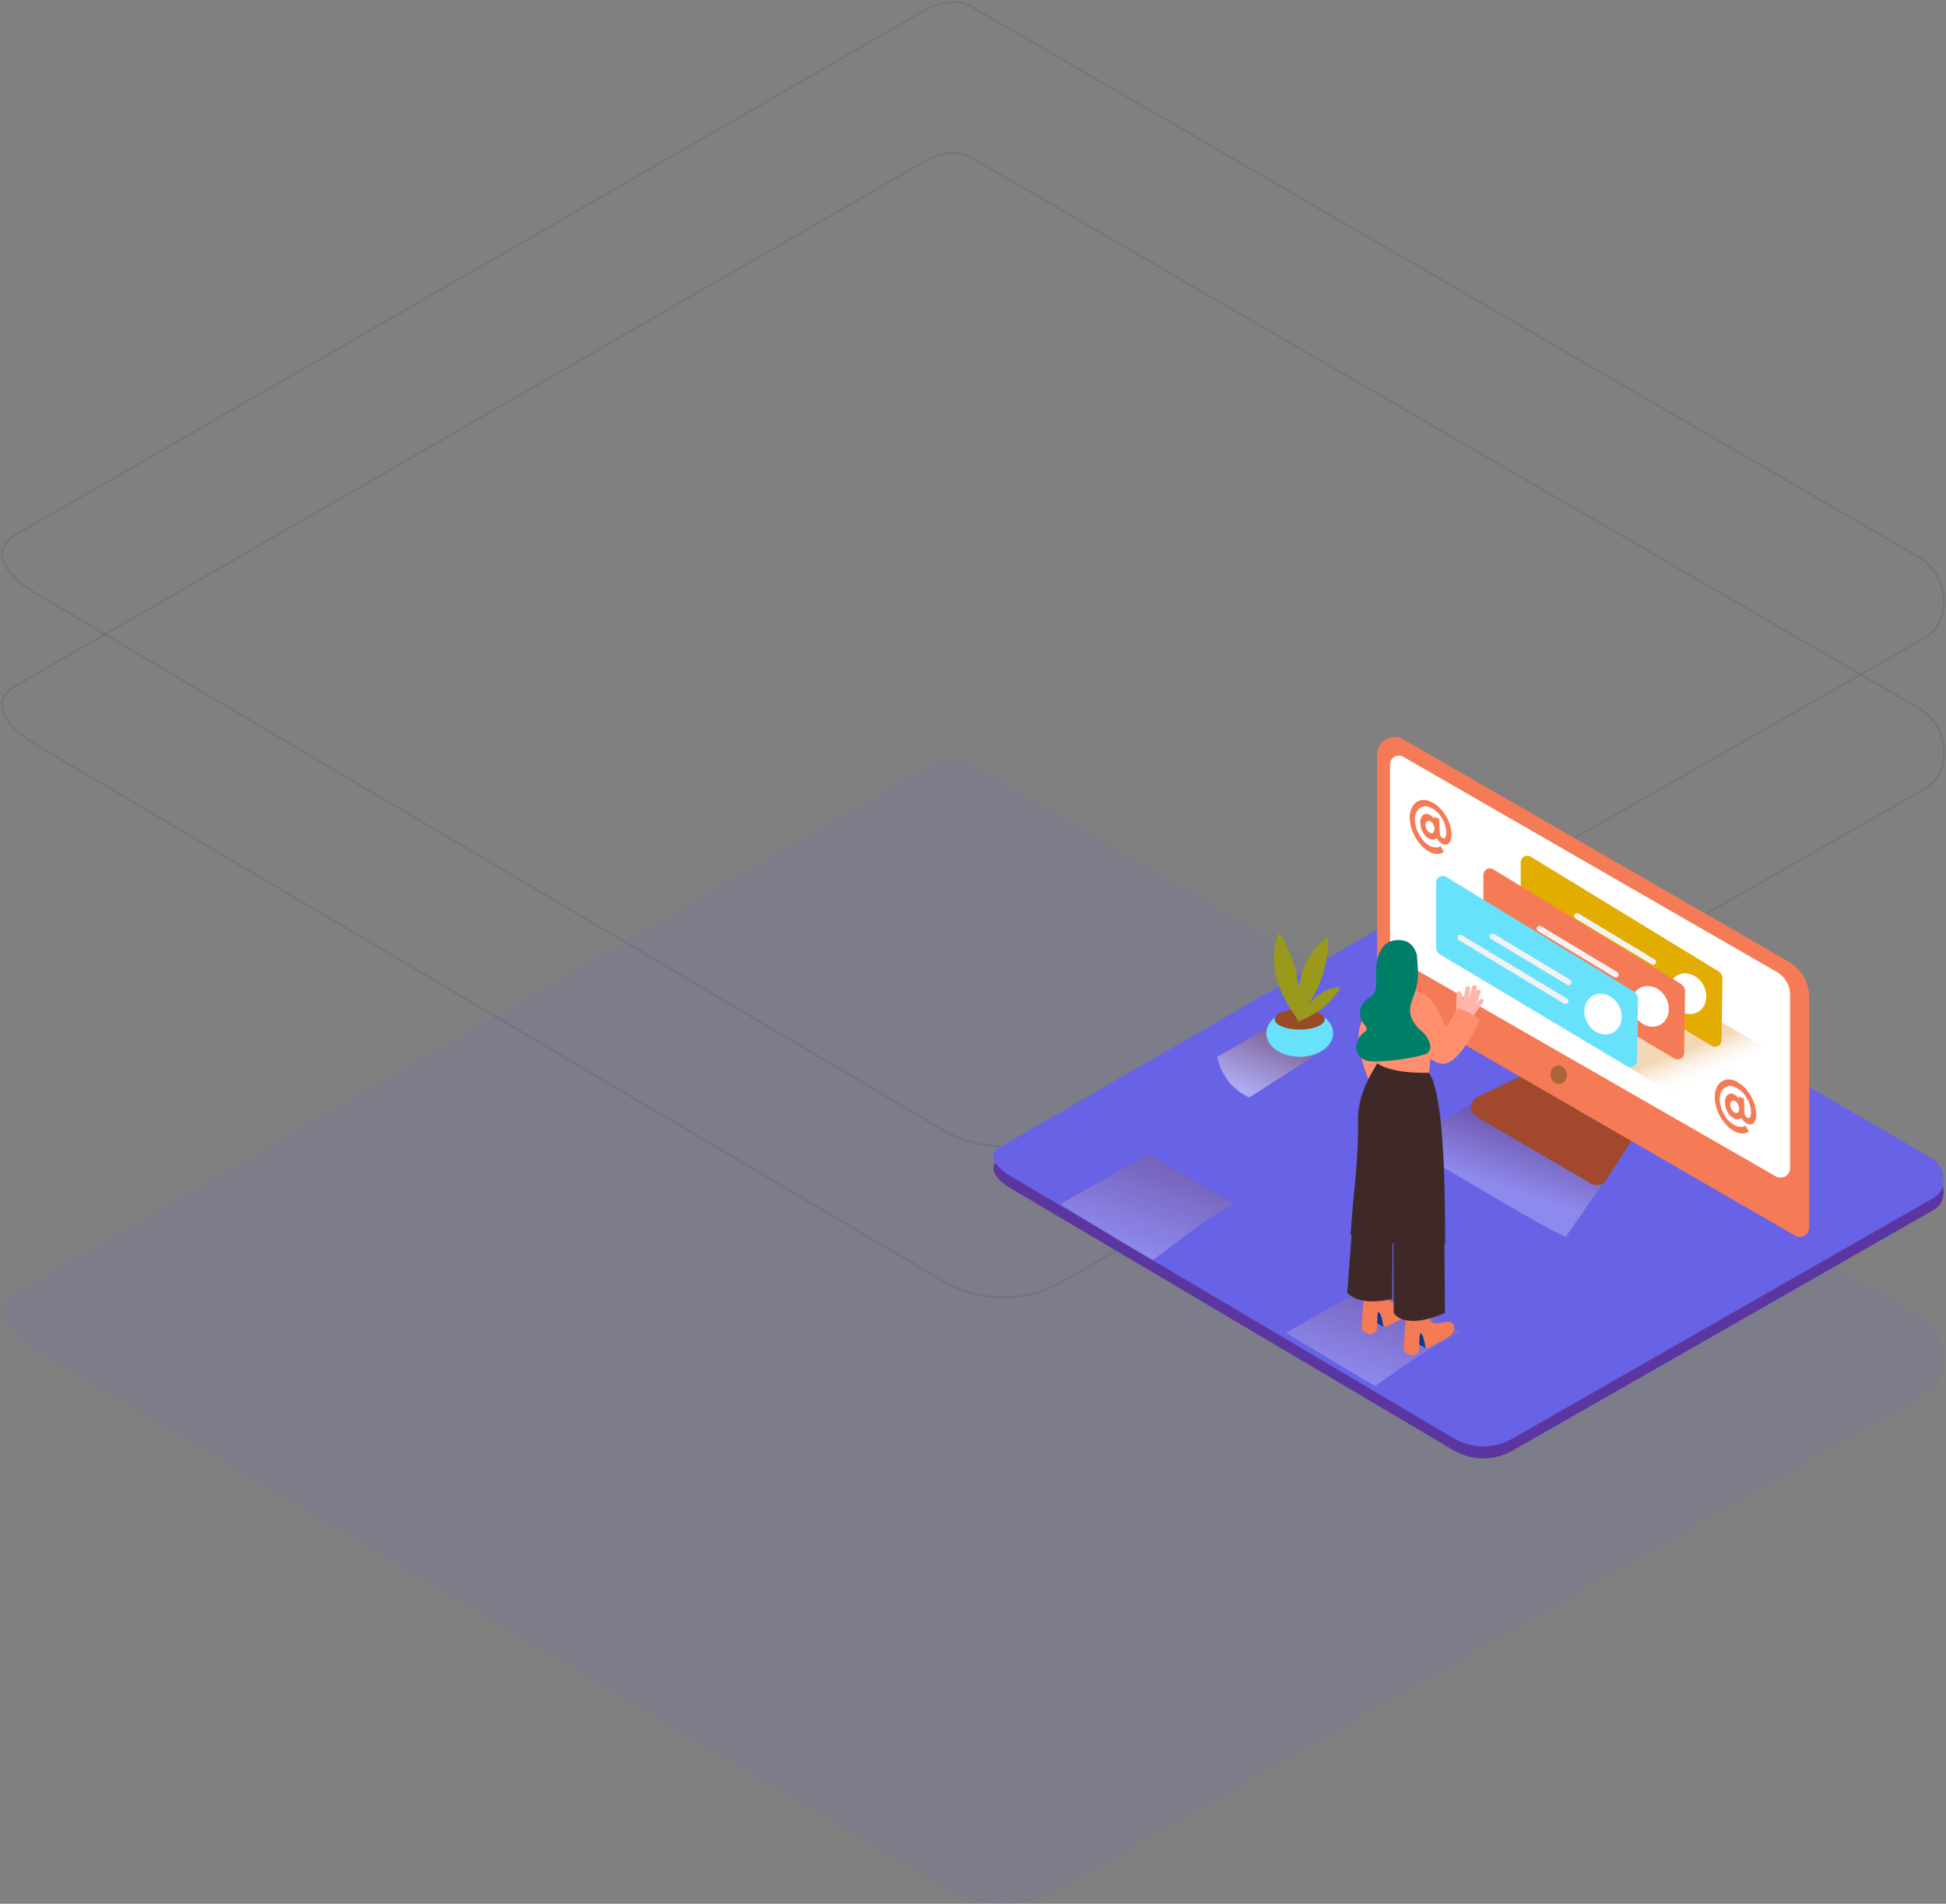 <svg width="966" height="945" viewBox="0 0 966 945" fill="none" xmlns="http://www.w3.org/2000/svg">
<rect x="0" y="0" width="966" height="945" fill="#808080" stroke="none"/>
<path opacity="0.099" d="M468.755 937.353L19.744 671.729C5.449 663.683 -6.804 650.501 7.125 641.852L457.733 381.89C464.487 377.696 474.751 374.944 481.636 378.954L952.901 652.781C967.197 661.089 969.762 684.231 955.52 692.618L527.925 936.933C509.663 947.537 487.165 947.697 468.755 937.353Z" fill="#6862E6"/>
<path opacity="0.099" d="M468.755 561.353L19.744 295.729C5.449 287.683 -6.804 274.501 7.125 265.852L457.733 5.89C464.487 1.696 474.751 -1.056 481.636 2.954L952.901 276.781C967.197 285.089 969.762 308.231 955.52 316.618L527.925 560.933C509.663 571.537 487.165 571.697 468.755 561.353Z" stroke="#1E1F36"/>
<path opacity="0.099" d="M468.755 636.353L19.744 370.729C5.449 362.683 -6.804 349.501 7.125 340.852L457.733 80.89C464.487 76.696 474.751 73.944 481.636 77.954L952.901 351.781C967.197 360.089 969.762 383.231 955.52 391.618L527.925 635.933C509.663 646.537 487.165 646.697 468.755 636.353Z" stroke="#1E1F36"/>
<path d="M722.018 720.203L502.313 590.211C495.318 586.273 489.323 579.822 496.138 575.589L716.625 448.367C719.93 446.315 724.952 444.968 728.321 446.93L958.916 580.937C965.91 585.003 967.166 596.329 960.197 600.433L750.971 719.998C742.035 725.187 731.026 725.265 722.018 720.203Z" fill="#5B36A0"/>
<path d="M722.018 714.203L502.313 584.211C495.318 580.273 489.323 573.822 496.138 569.589L716.625 442.367C719.93 440.315 724.952 438.968 728.321 440.93L958.916 574.937C965.91 579.003 967.166 590.329 960.197 594.433L750.971 713.998C742.035 719.187 731.026 719.265 722.018 714.203Z" fill="#6862E6"/>
<g style="mix-blend-mode:multiply" opacity="0.25">
<path d="M740.133 542.693L696.781 567.46C696.781 567.46 763.564 608.26 777.22 614.006L802.188 578.093" fill="url(#paint0_linear_3_113)"/>
</g>
<g style="mix-blend-mode:multiply" opacity="0.25">
<path d="M725.157 661.513L681.792 636.798L638.428 661.565C638.428 661.565 661.013 675.366 682.599 688.038C696.307 678.328 710.027 668.517 725.157 661.513Z" fill="url(#paint1_linear_3_113)"/>
</g>
<g style="mix-blend-mode:multiply" opacity="0.46">
<path d="M631.728 508.883L604.223 524.595C604.223 524.595 606.554 538.999 620.211 544.745L656.222 521.658" fill="url(#paint2_linear_3_113)"/>
</g>
<ellipse cx="645.192" cy="512.898" rx="16.59" ry="11.697" fill="#68E1FD"/>
<ellipse cx="645.179" cy="505.997" rx="12.427" ry="5.092" fill="#974C26"/>
<path fill-rule="evenodd" clip-rule="evenodd" d="M644.474 490.619C644.654 492.915 644.73 495.21 644.73 497.506C644.718 500.379 644.577 503.252 644.269 506.113C643.283 504.74 642.309 503.304 641.284 501.688C639.965 499.623 638.735 497.506 637.608 495.339C636.56 493.411 635.664 491.404 634.93 489.336C634.114 487.09 633.459 484.788 632.97 482.448C632.842 481.884 632.727 481.217 632.624 480.602V480.383V479.845C632.522 478.639 632.419 477.357 632.419 476.074C632.362 471.712 633.204 467.385 634.892 463.363C639.377 469.876 642.401 477.284 643.757 485.078C643.842 485.54 643.923 486.006 644 486.476C644 486.386 644.18 487.322 644.18 487.669L644.308 488.836C644.368 489.426 644.423 490.02 644.474 490.619ZM638.21 471.687C638.21 471.687 638.21 471.687 638.21 471.687H638.197C638.201 471.687 638.206 471.687 638.21 471.687ZM638.21 471.687C638.525 471.669 638.841 471.704 639.145 471.79C638.838 471.448 638.526 471.115 638.21 470.79C638.275 471.085 638.276 471.391 638.21 471.687Z" fill="#999A1C"/>
<path fill-rule="evenodd" clip-rule="evenodd" d="M652.494 493.338C651.405 495.428 650.278 497.34 648.996 499.276C647.446 501.7 645.73 504.035 644.026 506.305C643.911 504.625 643.911 502.88 643.911 500.969C643.911 498.52 644.013 496.083 644.244 493.646C644.402 491.456 644.732 489.281 645.23 487.143C645.753 484.809 646.443 482.516 647.293 480.281C647.523 479.691 647.767 479.114 648.01 478.537L648.01 478.537L648.074 478.331L648.33 477.857C648.907 476.741 649.522 475.638 650.188 474.573C652.502 470.868 655.554 467.68 659.155 465.21C659.416 473.124 657.96 481 654.889 488.297C654.71 488.716 654.526 489.144 654.339 489.58L653.839 490.683L653.314 491.747C653.049 492.278 652.776 492.808 652.494 493.338ZM657.887 473.239C657.801 473.529 657.652 473.796 657.452 474.022C657.702 474.154 657.93 474.322 658.131 474.522C658.062 474.112 657.981 473.684 657.887 473.239Z" fill="#999A1C"/>
<path fill-rule="evenodd" clip-rule="evenodd" d="M652.75 502.919C651.478 503.663 650.196 504.355 648.907 504.997C647.293 505.805 645.64 506.523 643.987 507.216C644.474 506.279 645.025 505.317 645.64 504.291C646.447 503.009 647.293 501.726 648.202 500.443C648.993 499.312 649.871 498.244 650.828 497.25C651.865 496.158 652.978 495.142 654.159 494.21L655.107 493.505L655.21 493.415L655.504 493.235C656.183 492.825 656.862 492.427 657.567 492.068C660.004 490.814 662.673 490.076 665.407 489.9C662.997 494.25 659.676 498.026 655.671 500.969L654.954 501.495L654.339 501.931L653.711 502.329L652.75 502.919ZM662.102 493.812C661.963 493.941 661.796 494.038 661.615 494.095V494.107C661.701 494.268 661.761 494.441 661.794 494.62C661.906 494.355 662.008 494.086 662.102 493.812Z" fill="#999A1C"/>
<path fill-rule="evenodd" clip-rule="evenodd" d="M644.474 490.619C644.654 492.915 644.73 495.21 644.73 497.506C644.718 500.379 644.577 503.252 644.269 506.113C643.283 504.74 642.309 503.304 641.284 501.688C639.965 499.623 638.735 497.506 637.608 495.339C636.56 493.411 635.664 491.404 634.93 489.336C634.114 487.09 633.459 484.788 632.97 482.448C632.842 481.884 632.727 481.217 632.624 480.602V480.383V479.845C632.522 478.639 632.419 477.357 632.419 476.074C632.362 471.712 633.204 467.385 634.892 463.363C639.377 469.876 642.401 477.284 643.757 485.078C643.842 485.54 643.923 486.006 644 486.476C644 486.386 644.18 487.322 644.18 487.669L644.308 488.836C644.368 489.426 644.423 490.02 644.474 490.619ZM638.21 471.687C638.21 471.687 638.21 471.687 638.21 471.687H638.197C638.201 471.687 638.206 471.687 638.21 471.687ZM638.21 471.687C638.525 471.669 638.841 471.704 639.145 471.79C638.838 471.448 638.526 471.115 638.21 470.79C638.275 471.085 638.276 471.391 638.21 471.687Z" fill="#999A1C"/>
<path fill-rule="evenodd" clip-rule="evenodd" d="M652.494 493.338C651.405 495.428 650.278 497.34 648.996 499.276C647.446 501.7 645.73 504.035 644.026 506.305C643.911 504.625 643.911 502.88 643.911 500.969C643.911 498.52 644.013 496.083 644.244 493.646C644.402 491.456 644.732 489.281 645.23 487.143C645.753 484.809 646.443 482.516 647.293 480.281C647.523 479.691 647.767 479.114 648.01 478.537L648.01 478.537L648.074 478.331L648.33 477.857C648.907 476.741 649.522 475.638 650.188 474.573C652.502 470.868 655.554 467.68 659.155 465.21C659.416 473.124 657.96 481 654.889 488.297C654.71 488.716 654.526 489.144 654.339 489.58L653.839 490.683L653.314 491.747C653.049 492.278 652.776 492.808 652.494 493.338ZM657.887 473.239C657.801 473.529 657.652 473.796 657.452 474.022C657.702 474.154 657.93 474.322 658.131 474.522C658.062 474.112 657.981 473.684 657.887 473.239Z" fill="#999A1C"/>
<path fill-rule="evenodd" clip-rule="evenodd" d="M652.75 502.919C651.478 503.663 650.196 504.355 648.907 504.997C647.293 505.805 645.64 506.523 643.987 507.216C644.474 506.279 645.025 505.317 645.64 504.291C646.447 503.009 647.293 501.726 648.202 500.443C648.993 499.312 649.871 498.244 650.828 497.25C651.865 496.158 652.978 495.142 654.159 494.21L655.107 493.505L655.21 493.415L655.504 493.235C656.183 492.825 656.862 492.427 657.567 492.068C660.004 490.814 662.673 490.076 665.407 489.9C662.997 494.25 659.676 498.026 655.671 500.969L654.954 501.495L654.339 501.931L653.711 502.329L652.75 502.919ZM662.102 493.812C661.963 493.941 661.796 494.038 661.615 494.095V494.107C661.701 494.268 661.761 494.441 661.794 494.62C661.906 494.355 662.008 494.086 662.102 493.812Z" fill="#999A1C"/>
<path d="M757.35 533.022L733.356 544.565C731.513 545.452 730.311 547.285 730.231 549.33C730.15 551.375 731.205 553.297 732.971 554.326L789.839 587.545C792.392 589.04 795.669 588.254 797.269 585.763L811.092 564.24" fill="#A1482D"/>
<path d="M887.854 477.344L696.525 366.962C693.853 365.424 690.566 365.428 687.898 366.973C685.23 368.517 683.587 371.368 683.586 374.453V489.285C683.586 491.851 684.953 494.222 687.173 495.505L891.146 613.39C892.578 614.221 894.345 614.222 895.778 613.393C897.211 612.565 898.093 611.032 898.09 609.375V495.018C898.084 487.717 894.18 480.976 887.854 477.344Z" fill="#F47B56"/>
<path d="M696.537 375.646L882.089 482.525C886.122 484.85 888.608 489.154 888.61 493.812V579.888C888.607 581.564 887.714 583.112 886.265 583.953C884.816 584.793 883.031 584.798 881.577 583.967L692.348 475.304C690.907 474.477 690.017 472.941 690.017 471.277V379.429C690.017 377.874 690.844 376.437 692.188 375.657C693.532 374.877 695.189 374.873 696.537 375.646Z" fill="white"/>
<ellipse cx="773.738" cy="533.465" rx="4.036" ry="4.617" transform="rotate(-10.9 773.738 533.465)" fill="#AB643C"/>
<path opacity="0.32" d="M746.41 492.427L832.639 544.296L875.235 519.503L799.126 475.15" fill="url(#paint3_linear_3_113)"/>
<path d="M852.97 482.102L759.746 425.193C758.73 424.604 757.474 424.615 756.468 425.22C755.461 425.825 754.862 426.93 754.903 428.104V460.529C754.896 461.722 755.513 462.832 756.53 463.453L849.742 519.157C850.739 519.724 851.962 519.717 852.952 519.138C853.942 518.559 854.549 517.496 854.546 516.348L855.033 486.117C855.106 484.507 854.321 482.979 852.97 482.102Z" fill="#E2AC00"/>
<path d="M830.667 498.789C834.01 503.47 839.89 504.779 843.785 501.726C847.679 498.673 848.128 492.402 844.784 487.733C841.44 483.064 835.56 481.743 831.666 484.796C827.771 487.848 827.323 494.107 830.667 498.789Z" fill="white"/>
<path d="M821.52 476.318L783.497 453.397C782.82 453.08 782.014 453.331 781.635 453.976C781.257 454.621 781.431 455.448 782.037 455.886L820.059 478.806C820.736 479.123 821.543 478.873 821.921 478.228C822.3 477.583 822.126 476.755 821.52 476.318V476.318Z" fill="#F2F2F2"/>
<path d="M819.957 485.629L767.548 454.039C766.885 453.807 766.152 454.084 765.808 454.697C765.464 455.31 765.609 456.081 766.151 456.527L818.496 488.13C819.173 488.448 819.98 488.197 820.358 487.552C820.737 486.907 820.563 486.08 819.957 485.642V485.629Z" fill="#F2F2F2"/>
<path d="M834.369 488.387L741.196 431.49C740.18 430.902 738.924 430.912 737.918 431.518C736.911 432.123 736.312 433.227 736.353 434.402V466.813C736.338 468.009 736.951 469.124 737.968 469.751L831.179 525.454C832.187 526.034 833.429 526.025 834.427 525.429C835.426 524.833 836.025 523.745 835.996 522.581L836.483 492.35C836.526 490.748 835.723 489.242 834.369 488.387V488.387Z" fill="#F47B56"/>
<path d="M812.065 505.074C815.409 509.755 821.289 511.063 825.184 508.011C829.078 504.958 829.526 498.686 826.183 494.018C822.839 489.349 816.959 488.028 813.065 491.08C809.17 494.133 808.722 500.392 812.065 505.074Z" fill="white"/>
<path d="M802.918 482.602L764.87 459.682C764.194 459.365 763.387 459.616 763.008 460.261C762.63 460.905 762.804 461.733 763.41 462.17L801.432 485.091C802.109 485.408 802.916 485.157 803.294 484.512C803.673 483.867 803.499 483.04 802.893 482.602H802.918Z" fill="#F2F2F2"/>
<path d="M801.343 491.978L748.946 460.336C748.27 460.019 747.463 460.27 747.084 460.915C746.706 461.56 746.88 462.387 747.486 462.825L799.895 494.415C800.572 494.732 801.378 494.482 801.757 493.837C802.136 493.192 801.962 492.364 801.355 491.927L801.343 491.978Z" fill="#F2F2F2"/>
<path d="M810.989 492.209L717.791 435.313C716.774 434.724 715.519 434.735 714.512 435.34C713.506 435.945 712.907 437.049 712.948 438.224V470.636C712.94 471.829 713.558 472.939 714.575 473.56L807.786 529.264C808.794 529.844 810.036 529.834 811.035 529.238C812.033 528.643 812.633 527.554 812.603 526.391L813.09 496.16C813.132 494.565 812.334 493.065 810.989 492.209V492.209Z" fill="#68E1FD"/>
<path d="M810.989 492.209L717.791 435.313C716.774 434.724 715.519 434.735 714.512 435.34C713.506 435.945 712.907 437.049 712.948 438.224V470.636C712.94 471.829 713.558 472.939 714.575 473.56L807.786 529.264C808.794 529.844 810.036 529.834 811.035 529.238C812.033 528.643 812.633 527.554 812.603 526.391L813.09 496.16C813.132 494.565 812.334 493.065 810.989 492.209V492.209Z" fill="#68E1FD"/>
<path d="M788.673 508.896C792.016 513.577 797.897 514.886 801.791 511.833C805.686 508.78 806.134 502.508 802.79 497.84C799.447 493.171 793.566 491.85 789.672 494.903C785.777 497.955 785.368 504.214 788.673 508.896Z" fill="white"/>
<path d="M779.526 486.425L741.491 463.504C740.814 463.187 740.007 463.438 739.629 464.083C739.25 464.728 739.424 465.555 740.03 465.993L778.053 488.913C778.729 489.23 779.536 488.979 779.915 488.335C780.293 487.69 780.119 486.862 779.513 486.425H779.526Z" fill="#F2F2F2"/>
<path d="M777.95 495.749L725.541 464.158C724.864 463.841 724.058 464.092 723.679 464.737C723.301 465.382 723.475 466.209 724.081 466.647L776.49 498.237C777.166 498.555 777.973 498.304 778.352 497.659C778.73 497.014 778.556 496.187 777.95 495.749V495.749Z" fill="#F2F2F2"/>
<path d="M688.672 489.028C682.649 494.218 678.094 500.901 675.464 508.408C670.826 521.235 682.42 542.192 682.42 542.192L700.458 527.891" fill="#FF8F6F"/>
<path d="M686.724 658.602L681.831 655.896L683.112 648.893C683.112 648.893 690.401 649.585 691.042 652.176" fill="#003B94"/>
<path d="M688.518 658.499C689.62 657.82 690.773 657.217 691.913 656.614C694.744 655.062 698.831 653.459 700.573 650.547C701.304 649.342 701.212 647.809 700.342 646.699C697.78 643.595 692.169 648.7 689.299 645.263C688.736 644.583 688.467 633.796 688.467 633.796L677.552 636.746C677.552 636.746 675.707 658.422 675.912 659.756C676.117 661.09 679.871 662.321 679.871 662.321C680.988 662.084 682.055 661.649 683.022 661.039C684.162 660.205 683.124 650.034 684.585 651.458C686.045 652.881 686.686 658.448 686.686 658.448C687.292 658.54 687.907 658.557 688.518 658.499Z" fill="#F47B56"/>
<path d="M707.568 669.081L702.674 666.413L703.955 659.41C703.955 659.41 711.244 660.103 711.885 662.693" fill="#003B94"/>
<path d="M709.412 668.978C710.514 668.298 711.667 667.696 712.807 667.093C715.638 665.541 719.725 663.938 721.467 661.026C722.198 659.821 722.106 658.288 721.237 657.178C718.674 654.074 713.063 659.179 710.194 655.742C709.63 655.062 709.361 644.275 709.361 644.275L698.446 647.225C698.446 647.225 696.589 668.978 696.794 670.261C696.999 671.543 700.752 672.826 700.752 672.826C701.87 672.588 702.937 672.154 703.904 671.543C705.044 670.71 704.006 660.539 705.467 661.962C706.927 663.386 707.568 668.953 707.568 668.953C708.179 669.037 708.799 669.046 709.412 668.978Z" fill="#F47B56"/>
<path d="M672.005 598.614L668.789 641.672C668.789 641.672 673.914 648.752 691.093 644.814V644.814L691.259 615.789" fill="#3E2928"/>
<path d="M691.849 607.144C691.477 610.85 691.849 651.74 691.849 651.74C691.849 651.74 696.601 660.641 717.291 651.74L716.996 616.994" fill="#3E2928"/>
<path d="M670.403 612.838C671.813 613.813 672.299 608.798 673.773 609.658C679.132 612.775 684.821 615.287 690.734 617.148H690.862C691.147 617.01 691.475 616.993 691.773 617.102C692.07 617.21 692.31 617.436 692.438 617.725C696.091 618.816 699.809 619.673 703.571 620.29C708.4 621.06 712.397 617.482 717.355 617.238C717.355 598.23 717.445 544.129 709.361 532.586L685.443 524.531C685.328 526.506 673.837 539.845 674.118 556.109C674.439 574.437 672.056 591.727 671.646 597.46C671.582 598.435 670.455 611.8 670.403 612.838Z" fill="#3E2928"/>
<path d="M711.564 510.73L709.361 532.534C709.361 532.534 691.516 533.253 683.829 527.943V509.447" fill="#FF8F6F"/>
<path d="M734.252 496.378L732.433 498.866C733.403 496.842 734.259 494.765 734.995 492.645C735.508 491.196 733.189 490.619 732.677 492.068L732.408 492.812C732.63 492.042 732.839 491.269 733.035 490.49C733.195 489.849 732.805 489.2 732.164 489.041C731.524 488.882 730.876 489.272 730.717 489.913C730.214 491.926 729.611 493.912 728.91 495.865C729.302 494.131 729.584 492.375 729.756 490.606C729.91 489.08 727.514 489.144 727.373 490.606C727.174 492.62 726.814 494.614 726.297 496.57C726.297 495.886 726.233 495.202 726.105 494.518C726.069 494.173 725.887 493.86 725.605 493.659C725.541 493.389 725.464 493.133 725.375 492.863C725.187 492.309 724.629 491.97 724.052 492.059C723.474 492.147 723.044 492.638 723.03 493.222L722.876 502.201C722.443 503.132 721.877 503.996 721.198 504.766C722.351 505.564 723.463 506.42 724.529 507.331C725.48 508.136 726.387 508.993 727.245 509.896C728.014 508.939 728.752 507.964 729.461 506.972C729.549 506.897 729.627 506.811 729.692 506.715C731.827 503.552 734.03 500.439 736.302 497.378C737.25 496.326 735.162 495.159 734.252 496.378Z" fill="#FFB5A9"/>
<path d="M700.24 490.85C700.24 490.85 708.669 493.12 712.09 498.545C714.232 502.3 716.119 506.195 717.739 510.204L723.965 500.52C723.965 500.52 731.524 502.842 734.521 506.562C734.521 506.562 725.554 526.185 717.739 527.866C709.925 529.546 701.623 516.348 701.623 516.348C701.623 516.348 699.907 521.863 700.24 515.976" fill="#FF8F6F"/>
<path d="M705.595 511.82C703.144 509.824 701.295 507.187 700.253 504.202C699.24 500.751 700.509 497.724 701.687 494.518C702.963 491.339 703.708 487.972 703.891 484.552C703.993 481.192 703.609 477.831 703.378 474.483C703.345 474.34 703.345 474.191 703.378 474.047C702.251 470.264 699.945 467.057 695.397 466.672C683.624 465.672 682.958 478.729 683.048 484.039C683.137 489.349 683.701 492.94 679.794 495.159C675.886 497.378 673.068 503.201 676.796 507.908C680.524 512.615 677.18 510.897 674.695 515.078C672.21 519.259 672.85 524.48 677.949 526.365C683.048 528.25 706.748 524.71 708.925 522.517C709.698 521.634 710.098 520.484 710.04 519.311C709.508 516.359 707.93 513.699 705.595 511.82V511.82Z" fill="#007F68"/>
<path fill-rule="evenodd" clip-rule="evenodd" d="M720.506 413.88C720.325 410.384 719.171 407.008 717.176 404.132C715.4 401.259 712.777 399.009 709.668 397.694C708.076 396.983 706.277 396.891 704.621 397.437C703.041 397.997 701.738 399.146 700.983 400.644C700.073 402.429 699.666 404.429 699.804 406.428C699.915 408.807 700.471 411.143 701.444 413.316C702.415 415.591 703.758 417.689 705.415 419.524C706.814 421.155 708.567 422.445 710.54 423.295C711.234 423.572 711.962 423.757 712.705 423.846C713.27 423.922 713.843 423.922 714.408 423.846C714.85 423.785 715.281 423.664 715.69 423.487C715.949 423.385 716.202 423.265 716.445 423.128L716.702 422.948L715.152 420.062L714.639 420.345C714.118 420.585 713.546 420.691 712.974 420.652C712.095 420.662 711.223 420.491 710.412 420.152C708.08 419.082 706.16 417.281 704.941 415.022C703.411 412.734 702.525 410.075 702.379 407.326C702.133 405.14 702.891 402.96 704.442 401.4C705.911 400.101 708.023 399.831 709.771 400.721C712.124 401.7 714.11 403.396 715.446 405.569C716.933 407.705 717.79 410.216 717.919 412.816C718.013 415.441 717.44 416.51 716.202 416.022C715.761 415.831 715.392 415.503 715.152 415.086C714.868 414.654 714.708 414.153 714.69 413.637L714.434 406.428L711.872 405.428V406.569L711.641 406.159C711.378 405.783 711.068 405.443 710.719 405.146C710.309 404.774 709.836 404.478 709.323 404.273C708.286 403.763 707.041 403.958 706.21 404.761C705.265 405.805 704.828 407.213 705.018 408.609C705.072 410.333 705.585 412.011 706.504 413.47C707.267 414.812 708.445 415.87 709.861 416.484C710.454 416.753 711.116 416.834 711.757 416.715C712.14 416.658 712.502 416.504 712.807 416.266C712.927 416.134 713.031 415.987 713.115 415.83L713.422 416.433C713.718 416.951 714.089 417.422 714.524 417.831C715.008 418.333 715.593 418.727 716.24 418.985C717.301 419.55 718.609 419.323 719.418 418.433C720.341 417.107 720.73 415.481 720.506 413.88ZM712.051 411.353C712.136 412.031 711.946 412.714 711.526 413.252C711.133 413.642 710.533 413.735 710.04 413.483C709.354 413.185 708.782 412.672 708.413 412.02C707.964 411.304 707.712 410.481 707.683 409.635C707.593 408.962 707.799 408.284 708.246 407.775C708.678 407.385 709.306 407.303 709.822 407.57C710.48 407.856 711.025 408.352 711.372 408.981C711.797 409.701 712.031 410.517 712.051 411.353Z" fill="#F47B56"/>
<path fill-rule="evenodd" clip-rule="evenodd" d="M871.764 552.761C871.586 549.264 870.432 545.887 868.433 543.013C866.721 540.108 864.152 537.805 861.079 536.421C859.482 535.715 857.68 535.623 856.019 536.164C854.44 536.732 853.138 537.884 852.381 539.383C851.471 541.164 851.063 543.16 851.202 545.155C851.312 547.534 851.869 549.87 852.842 552.043C853.813 554.322 855.155 556.424 856.813 558.263C858.214 559.89 859.966 561.176 861.938 562.022C862.628 562.303 863.351 562.492 864.09 562.586C864.66 562.661 865.237 562.661 865.807 562.586C866.246 562.517 866.676 562.397 867.088 562.227C867.348 562.124 867.6 562.004 867.844 561.868L868.1 561.688L866.55 558.802L866.037 559.084C865.515 559.32 864.944 559.426 864.372 559.392C863.492 559.392 862.622 559.217 861.81 558.879C859.482 557.861 857.542 556.121 856.275 553.915C854.743 551.629 853.857 548.97 853.713 546.22C853.441 544.029 854.182 541.833 855.725 540.256C857.198 538.964 859.308 538.7 861.054 539.589C863.4 540.568 865.38 542.259 866.716 544.424C868.202 546.565 869.059 549.08 869.189 551.684C869.266 554.313 868.74 555.378 867.459 554.89C867.018 554.699 866.65 554.371 866.409 553.954C866.129 553.52 865.97 553.02 865.948 552.505L865.691 545.296L863.129 544.309V545.45L862.886 545.04C862.622 544.661 862.312 544.316 861.963 544.014C861.554 543.641 861.081 543.346 860.567 543.142C859.534 542.633 858.294 542.828 857.467 543.629C856.515 544.669 856.078 546.08 856.275 547.477C856.329 549.207 856.847 550.89 857.774 552.351C858.535 553.698 859.713 554.761 861.131 555.378C861.72 555.647 862.379 555.723 863.014 555.596C863.398 555.542 863.76 555.387 864.064 555.147C864.182 555.013 864.285 554.867 864.372 554.711L864.679 555.313C864.978 555.83 865.349 556.301 865.781 556.712C866.268 557.211 866.852 557.604 867.498 557.866C868.559 558.426 869.864 558.2 870.675 557.314C871.598 555.988 871.987 554.362 871.764 552.761ZM863.321 550.234C863.402 550.914 863.208 551.597 862.783 552.133C862.387 552.519 861.788 552.607 861.297 552.351C860.61 552.048 860.039 551.531 859.67 550.876C859.221 550.163 858.969 549.345 858.94 548.503C858.851 547.828 859.061 547.148 859.517 546.643C859.951 546.257 860.578 546.181 861.092 546.451C861.748 546.736 862.289 547.233 862.63 547.862C863.061 548.58 863.299 549.397 863.321 550.234Z" fill="#F47B56"/>
<g style="mix-blend-mode:multiply" opacity="0.25">
<path d="M613.139 597.704L569.774 573.001L526.423 597.755C526.423 597.755 550.545 612.838 572.132 625.511C585.839 615.814 598.022 604.72 613.139 597.704Z" fill="url(#paint4_linear_3_113)"/>
</g>
<defs>
<linearGradient id="paint0_linear_3_113" x1="739.715" y1="550.543" x2="728.685" y2="583.24" gradientUnits="userSpaceOnUse">
<stop stop-color="#78B46A"/>
<stop offset="0.03" stop-color="#7F3500"/>
<stop offset="1" stop-color="white"/>
</linearGradient>
<linearGradient id="paint1_linear_3_113" x1="667.536" y1="617.477" x2="648.981" y2="675.838" gradientUnits="userSpaceOnUse">
<stop stop-color="#78B46A"/>
<stop offset="0.03" stop-color="#7F3500"/>
<stop offset="1" stop-color="white"/>
</linearGradient>
<linearGradient id="paint2_linear_3_113" x1="621.7" y1="495.002" x2="604.536" y2="534.625" gradientUnits="userSpaceOnUse">
<stop stop-color="#78B46A"/>
<stop offset="0.03" stop-color="#7F3500"/>
<stop offset="1" stop-color="white"/>
</linearGradient>
<linearGradient id="paint3_linear_3_113" x1="862.656" y1="530.452" x2="855.951" y2="513.459" gradientUnits="userSpaceOnUse">
<stop stop-color="white" stop-opacity="0.01"/>
<stop offset="0.99" stop-color="#DC841E"/>
</linearGradient>
<linearGradient id="paint4_linear_3_113" x1="556.555" y1="553.349" x2="537.033" y2="611.801" gradientUnits="userSpaceOnUse">
<stop stop-color="#78B46A"/>
<stop offset="0.03" stop-color="#7F3500"/>
<stop offset="1" stop-color="white"/>
</linearGradient>
</defs>
</svg>
